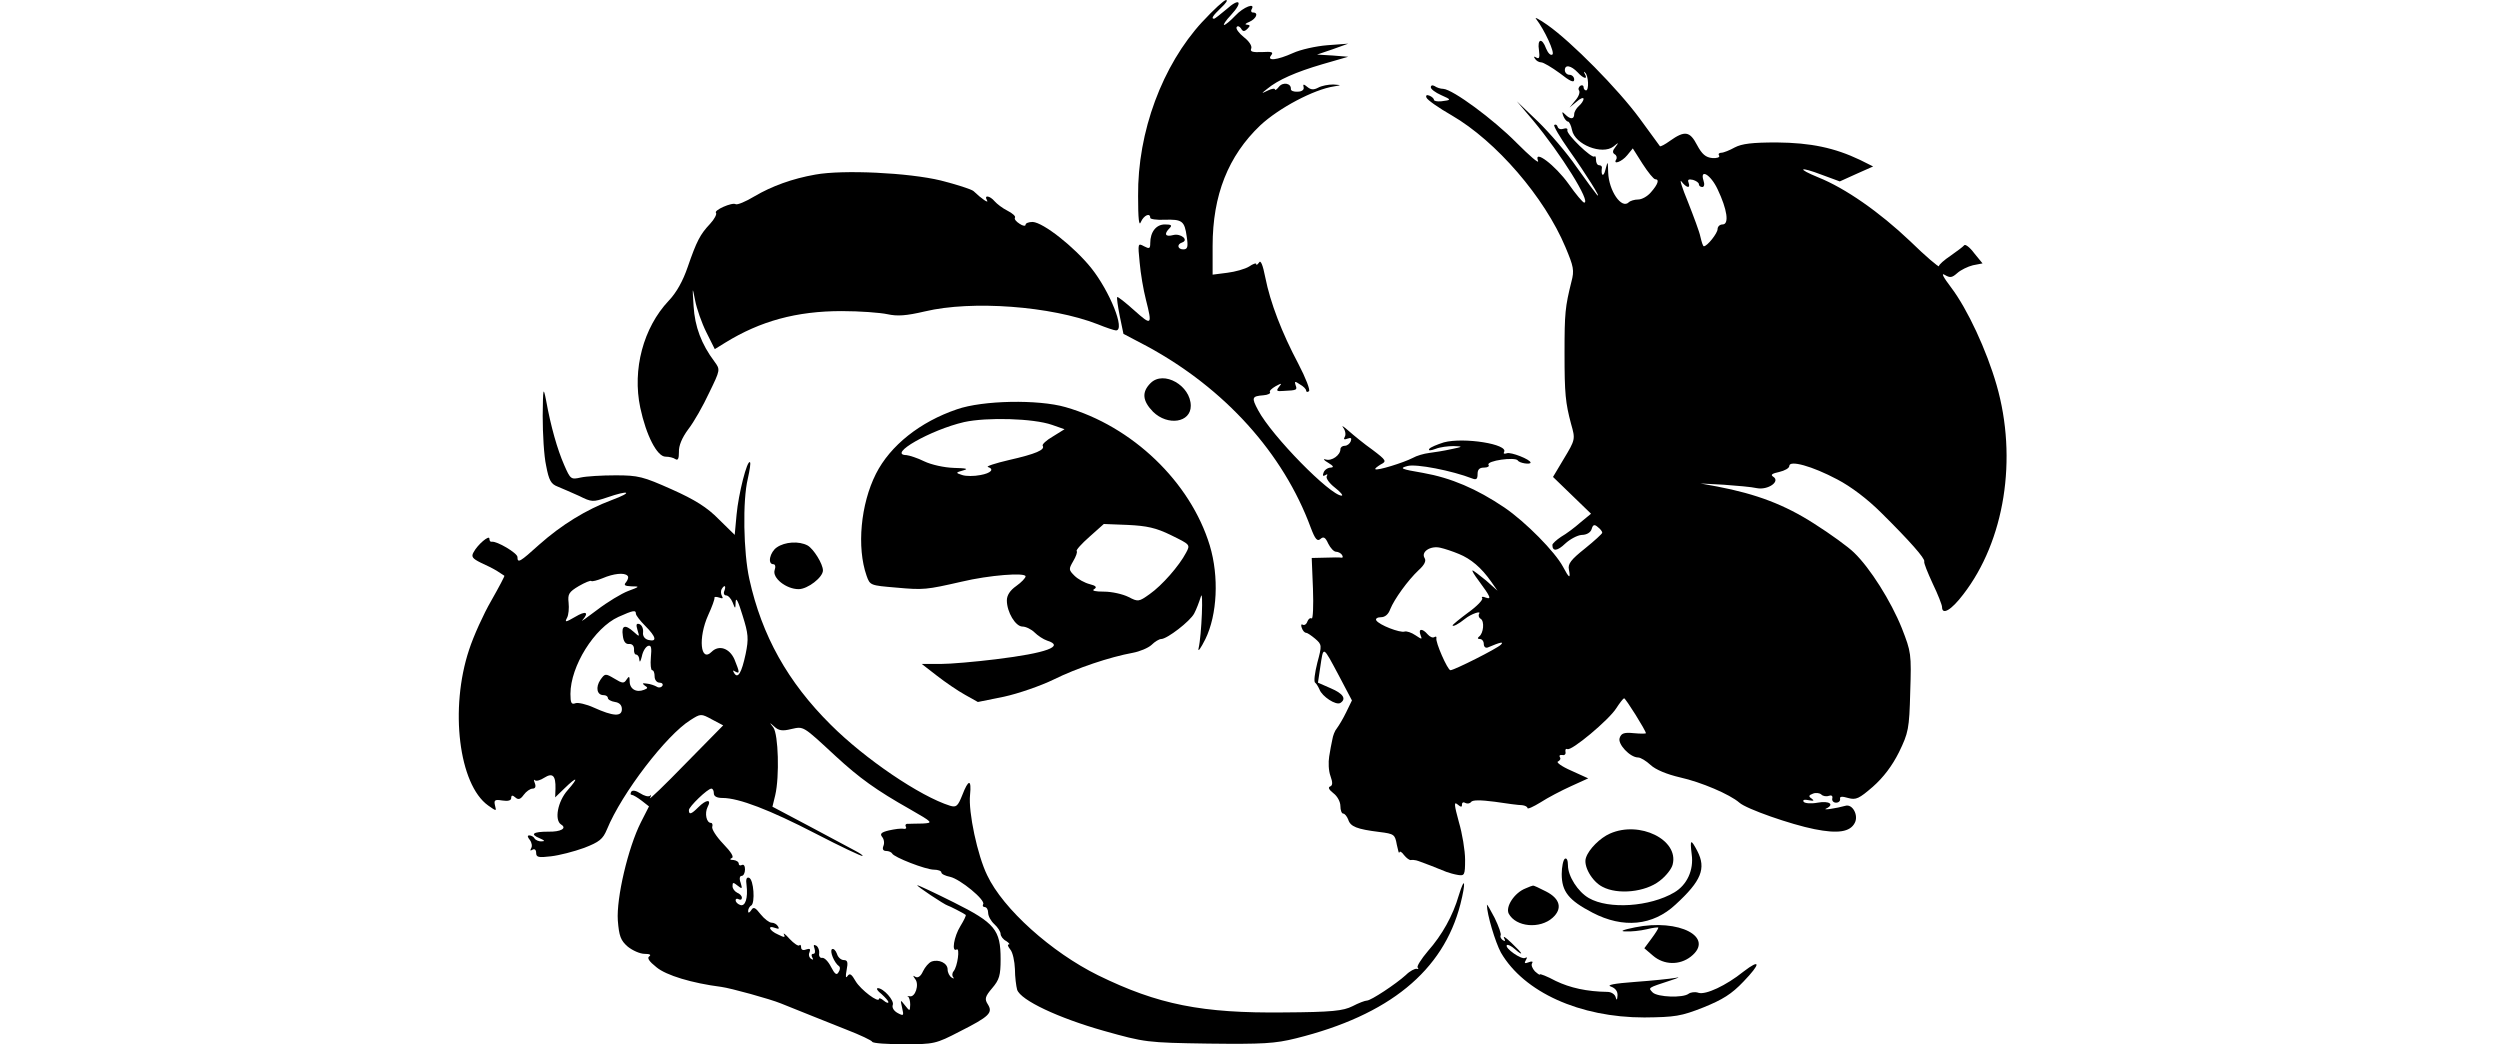 <?xml version="1.0" standalone="no"?>
<!DOCTYPE svg PUBLIC "-//W3C//DTD SVG 20010904//EN"
 "http://www.w3.org/TR/2001/REC-SVG-20010904/DTD/svg10.dtd">
<svg version="1.0" xmlns="http://www.w3.org/2000/svg"
 width="802pt" height="335pt" viewBox="0 0 802 335"
 preserveAspectRatio="xMidYMid meet">
<g transform="translate(0,335) scale(0.1,-0.1)"
fill="#000000" stroke="none">
<path d="M3857 3280 c-128 -139 -208 -353 -206 -559 0 -74 3 -99 9 -83 9 21
30 31 30 13 0 -4 20 -7 45 -6 58 2 65 -4 72 -54 5 -33 3 -41 -11 -41 -18 0
-22 16 -4 22 23 8 -4 30 -28 24 -26 -7 -31 3 -12 22 9 9 6 12 -15 12 -28 0
-47 -24 -47 -60 0 -18 -3 -19 -20 -10 -20 11 -20 9 -14 -52 3 -35 12 -88 20
-119 21 -83 19 -85 -37 -35 -29 26 -53 45 -55 43 -2 -2 2 -29 8 -60 l12 -58
76 -40 c249 -135 437 -343 525 -582 14 -37 21 -45 31 -36 10 9 16 5 25 -15 7
-14 18 -26 25 -26 7 0 16 -5 19 -10 4 -6 3 -10 -2 -9 -4 1 -28 1 -52 0 l-43
-1 4 -99 c2 -55 0 -97 -4 -95 -5 3 -11 -2 -14 -10 -3 -9 -10 -13 -15 -10 -5 3
-6 -2 -3 -10 3 -9 9 -16 14 -16 4 0 17 -9 29 -19 22 -19 22 -21 7 -77 -8 -32
-12 -61 -7 -64 4 -3 10 -13 14 -22 8 -22 53 -52 67 -43 20 13 9 30 -31 47
l-41 18 7 47 c11 73 7 75 62 -28 l40 -76 -18 -37 c-10 -21 -24 -44 -30 -52 -7
-8 -13 -24 -15 -37 -3 -12 -7 -36 -10 -54 -3 -18 -2 -46 4 -62 8 -22 7 -31 -1
-34 -8 -3 -3 -11 11 -22 12 -9 22 -27 22 -41 0 -13 4 -24 9 -24 5 0 12 -9 16
-19 7 -23 28 -31 100 -40 48 -6 50 -8 56 -41 4 -19 7 -30 8 -25 1 6 8 2 15 -8
8 -10 18 -17 22 -16 5 1 12 0 17 -1 4 -1 10 -3 15 -5 7 -2 50 -19 82 -32 8 -3
25 -8 38 -10 20 -3 22 0 22 49 0 29 -9 84 -20 121 -15 55 -16 66 -5 57 12 -10
15 -10 15 -1 0 7 5 9 11 5 6 -3 14 -2 18 3 4 7 30 7 76 1 39 -6 78 -11 88 -11
9 -1 17 -5 17 -9 0 -5 19 4 42 18 23 15 67 38 98 52 l55 25 -55 25 c-30 13
-49 27 -42 29 6 3 10 9 6 14 -3 5 0 8 8 7 7 -2 12 3 10 10 -1 8 1 11 6 9 12
-8 134 94 157 131 11 17 22 31 25 32 5 0 70 -104 70 -112 0 -2 -17 -2 -39 0
-30 3 -40 0 -45 -15 -8 -19 33 -63 59 -63 8 0 26 -11 40 -24 16 -15 52 -30 95
-40 67 -15 159 -54 190 -81 22 -20 165 -70 241 -85 75 -15 114 -9 129 20 13
24 -7 62 -30 55 -28 -8 -75 -15 -62 -9 28 13 11 26 -27 19 -22 -4 -42 -2 -45
3 -4 6 3 8 16 5 17 -3 19 -2 10 5 -11 7 -10 11 4 16 9 4 22 2 27 -3 5 -5 16
-7 24 -4 8 3 13 0 11 -8 -2 -8 4 -14 12 -14 8 0 14 5 13 12 -2 8 6 9 26 3 25
-7 35 -2 79 36 34 30 62 67 84 111 30 62 33 74 36 193 4 123 3 128 -27 205
-35 87 -102 193 -153 242 -18 18 -76 60 -128 93 -95 61 -185 95 -310 119 l-55
10 75 -4 c41 -3 89 -7 106 -11 36 -7 77 22 52 37 -9 6 -3 10 20 15 17 4 32 12
32 19 0 20 73 0 154 -43 44 -23 97 -63 141 -107 92 -91 141 -147 138 -156 -2
-5 11 -36 27 -71 17 -35 30 -69 30 -75 0 -28 30 -10 68 40 133 172 175 436
107 672 -32 111 -93 243 -146 313 -25 33 -33 48 -20 40 17 -10 23 -9 40 6 11
10 34 21 50 25 l31 6 -27 33 c-14 19 -29 30 -32 25 -3 -4 -23 -19 -43 -33 -21
-14 -38 -29 -38 -34 0 -4 -42 31 -92 80 -99 94 -208 170 -295 205 -71 29 -61
36 12 8 l57 -21 53 24 54 24 -42 21 c-82 39 -158 55 -267 56 -79 0 -112 -4
-135 -16 -16 -9 -36 -17 -43 -17 -7 0 -11 -4 -7 -9 3 -6 -7 -9 -22 -8 -21 2
-33 12 -49 42 -23 44 -39 47 -87 13 -15 -11 -30 -19 -32 -17 -1 2 -31 42 -65
89 -69 94 -219 246 -296 300 -27 19 -43 27 -36 19 27 -35 61 -109 52 -114 -6
-4 -14 5 -20 19 -13 36 -29 32 -23 -5 3 -23 1 -29 -8 -24 -8 5 -10 4 -5 -3 4
-7 13 -12 20 -12 7 0 34 -16 60 -35 33 -26 46 -32 46 -20 0 8 -7 15 -15 15 -8
0 -15 7 -15 15 0 19 20 15 41 -7 19 -21 34 -24 23 -5 -4 6 -3 9 1 4 11 -9 13
-57 3 -57 -4 0 -8 5 -8 11 0 5 -5 7 -10 4 -6 -4 -8 -11 -4 -16 3 -6 -2 -20
-13 -32 l-18 -22 23 19 c12 11 22 14 22 9 0 -6 -7 -16 -15 -23 -8 -7 -15 -19
-15 -26 0 -17 -12 -18 -29 -1 -10 10 -11 9 -6 -5 4 -10 11 -18 15 -18 4 0 10
-12 13 -27 9 -47 97 -81 133 -53 17 14 18 14 6 -2 -9 -11 -10 -18 -2 -23 6 -3
8 -11 5 -16 -12 -19 18 -8 35 13 l18 22 31 -49 c18 -28 36 -50 41 -50 14 0 9
-16 -14 -42 -11 -13 -29 -23 -41 -23 -11 0 -25 -4 -30 -9 -23 -23 -64 37 -66
96 -1 38 -1 38 -9 8 -6 -25 -15 -19 -11 8 0 4 -4 7 -9 7 -6 0 -10 8 -10 17 0
9 -2 14 -5 11 -8 -8 -90 71 -87 84 2 6 -4 8 -12 5 -8 -3 -17 -1 -19 6 -2 7 -7
9 -11 6 -3 -3 18 -39 47 -80 54 -76 108 -162 90 -144 -5 6 -35 46 -66 90 -30
44 -86 109 -123 145 l-68 65 51 -60 c91 -109 188 -265 165 -265 -4 0 -27 27
-50 60 -43 60 -113 113 -98 74 4 -11 -27 16 -69 58 -74 75 -204 171 -235 173
-9 0 -21 4 -28 9 -7 4 -12 2 -12 -4 0 -6 15 -17 33 -25 34 -15 34 -16 0 -20
-13 -1 -23 1 -23 5 0 4 -7 10 -14 13 -9 4 -13 1 -10 -6 2 -7 39 -33 81 -57
143 -83 298 -263 365 -423 26 -62 29 -74 19 -111 -20 -81 -22 -99 -22 -229 0
-131 3 -159 21 -227 14 -49 14 -50 -24 -113 l-34 -57 61 -59 61 -59 -34 -28
c-18 -16 -46 -37 -62 -46 -15 -10 -28 -22 -28 -26 0 -22 16 -20 41 4 15 14 39
27 53 28 16 0 29 8 32 19 4 14 9 16 20 6 8 -6 14 -14 14 -18 0 -3 -25 -26 -56
-51 -44 -35 -55 -49 -51 -67 6 -31 1 -29 -19 9 -25 47 -119 143 -188 190 -89
60 -171 95 -261 111 -71 12 -77 15 -50 22 27 8 144 -15 208 -40 13 -5 17 -2
17 14 0 15 6 21 21 21 11 0 18 4 14 9 -7 13 85 26 94 14 5 -9 41 -14 41 -7 0
10 -64 35 -76 30 -9 -3 -12 -1 -9 4 15 25 -129 48 -193 31 -22 -7 -44 -16 -47
-21 -4 -6 4 -6 20 0 15 6 41 9 58 9 31 -1 31 -2 -8 -10 -22 -5 -54 -10 -70
-12 -17 -2 -41 -9 -53 -16 -29 -15 -115 -42 -120 -36 -2 2 6 8 17 15 20 10 19
13 -26 47 -27 19 -61 47 -78 62 -16 14 -23 18 -16 9 7 -9 9 -23 5 -29 -5 -9
-2 -10 9 -6 11 4 14 2 10 -9 -3 -7 -11 -14 -19 -14 -8 0 -14 -5 -14 -11 0 -19
-28 -39 -47 -33 -10 3 -7 -2 7 -10 18 -11 20 -15 9 -16 -9 0 -20 -7 -23 -16
-4 -10 -2 -13 6 -8 6 4 8 3 4 -4 -3 -6 8 -22 26 -36 18 -14 28 -26 22 -26 -36
0 -224 191 -268 274 -22 41 -20 45 17 48 14 1 24 6 21 10 -3 4 6 12 18 19 20
11 21 10 11 -2 -10 -13 -8 -15 15 -13 43 2 44 3 38 19 -4 12 -2 13 14 2 11 -6
20 -15 20 -20 0 -4 4 -6 9 -2 5 3 -10 42 -34 88 -53 100 -90 196 -106 277 -8
41 -15 57 -20 48 -5 -7 -9 -10 -9 -5 0 4 -10 1 -23 -8 -13 -8 -45 -17 -70 -20
l-47 -6 0 92 c0 163 50 289 153 387 59 55 171 115 237 125 24 4 24 4 -3 6 -16
0 -37 -4 -48 -10 -15 -8 -24 -7 -35 2 -12 10 -15 10 -12 -1 2 -8 -6 -14 -19
-14 -13 -1 -22 3 -22 8 2 19 -25 24 -38 8 -7 -9 -13 -13 -13 -9 0 4 -10 3 -22
-3 -23 -11 -23 -11 -3 5 35 29 92 54 177 79 l83 24 -50 4 -50 3 50 17 50 18
-67 -5 c-37 -3 -86 -14 -110 -25 -51 -23 -86 -27 -70 -7 8 10 2 12 -30 10 -30
-1 -39 1 -34 12 3 8 -8 24 -24 36 -16 13 -26 27 -23 32 3 5 9 3 14 -4 6 -11
11 -11 21 -1 9 9 9 12 -2 13 -8 0 -5 4 8 9 22 10 31 30 11 30 -5 0 -7 5 -4 10
14 23 -26 8 -52 -20 -15 -16 -32 -30 -36 -30 -4 0 5 14 22 32 40 43 28 57 -15
18 -19 -16 -37 -30 -39 -30 -11 0 -4 10 22 35 15 14 23 25 16 25 -6 0 -40 -31
-76 -70z m1653 -537 c31 -65 38 -113 16 -113 -9 0 -16 -7 -16 -15 0 -13 -33
-55 -44 -55 -3 0 -7 13 -11 30 -3 16 -22 66 -40 112 -19 46 -28 75 -21 66 16
-21 30 -24 23 -4 -4 10 0 12 14 9 10 -3 19 -9 19 -14 0 -5 5 -9 11 -9 6 0 8 9
4 20 -13 41 23 20 45 -27z m-830 -1170 c39 -16 72 -44 103 -88 l21 -30 -37 33
c-21 17 -40 32 -43 32 -3 0 6 -15 19 -32 39 -53 43 -62 23 -55 -9 4 -15 3 -11
-2 3 -5 -17 -26 -45 -46 -27 -20 -50 -39 -50 -41 0 -6 19 4 40 21 20 16 53 27
45 16 -3 -5 -1 -13 5 -16 13 -8 9 -47 -5 -57 -6 -5 -5 -8 3 -8 6 0 12 -7 12
-16 0 -9 6 -14 13 -11 42 18 52 19 42 9 -11 -12 -150 -82 -162 -82 -9 0 -49
91 -45 103 1 5 -2 6 -7 3 -5 -3 -14 1 -21 9 -17 20 -31 19 -23 -2 6 -15 5 -15
-16 -1 -13 9 -29 14 -35 12 -14 -5 -82 21 -91 36 -3 5 3 10 15 10 13 0 24 9
30 26 13 32 56 92 91 125 19 17 25 30 19 39 -12 20 19 40 50 33 14 -3 41 -12
60 -20z"/>
<path d="M2616 2790 c-74 -13 -140 -37 -196 -70 -28 -17 -55 -28 -60 -25 -11
7 -72 -20 -63 -28 3 -4 -5 -20 -19 -35 -32 -34 -43 -55 -72 -139 -15 -44 -36
-82 -61 -108 -81 -86 -117 -220 -91 -343 19 -89 54 -157 81 -157 11 0 25 -3
32 -8 8 -5 11 2 11 23 -1 20 10 46 30 73 18 23 48 76 67 117 36 74 36 74 17
100 -42 56 -63 112 -67 178 -4 63 -4 64 5 18 5 -26 21 -72 36 -102 l27 -54 34
21 c112 69 228 101 373 101 58 0 124 -5 147 -10 32 -7 60 -5 120 9 151 36 405
17 554 -41 27 -11 54 -20 59 -20 31 0 -20 126 -80 201 -55 68 -153 145 -187
147 -13 0 -23 -4 -23 -9 0 -5 -9 -4 -19 3 -11 7 -18 15 -15 20 3 4 -8 14 -24
22 -16 8 -34 22 -41 30 -16 19 -35 21 -25 4 8 -13 -17 4 -43 29 -7 6 -54 21
-105 34 -103 25 -314 35 -402 19z"/>
<path d="M3691 2121 c-29 -29 -26 -57 8 -92 47 -46 121 -35 121 19 0 65 -87
115 -129 73z"/>
<path d="M1741 2014 c0 -55 4 -127 11 -158 9 -48 16 -59 37 -67 14 -6 45 -19
69 -30 40 -20 44 -20 89 -5 72 25 86 18 16 -8 -83 -31 -162 -80 -233 -143 -62
-56 -70 -61 -70 -40 0 13 -67 52 -82 49 -5 -1 -8 3 -8 10 0 13 -38 -19 -51
-44 -8 -14 -3 -20 23 -33 18 -8 42 -20 53 -27 11 -7 21 -14 23 -15 2 0 -17
-36 -42 -80 -25 -43 -57 -114 -71 -157 -63 -189 -33 -433 61 -500 27 -19 27
-19 22 0 -4 17 -1 20 23 16 19 -3 29 0 29 8 0 9 4 10 13 2 10 -9 17 -6 27 8 8
11 21 20 28 20 9 0 12 6 8 17 -4 10 -4 14 0 10 4 -4 18 0 30 8 27 17 37 7 36
-35 l-1 -28 30 29 c41 40 47 36 10 -6 -32 -36 -43 -96 -21 -110 20 -12 -1 -24
-41 -23 -49 0 -60 -8 -28 -21 16 -7 19 -10 7 -10 -9 -1 -20 4 -23 9 -3 6 -11
10 -17 10 -7 0 -6 -5 2 -15 6 -8 8 -20 4 -26 -4 -8 -3 -9 4 -5 7 4 12 0 12
-10 0 -14 7 -16 48 -11 26 3 73 15 106 27 49 19 60 28 73 59 48 117 191 303
268 351 33 21 34 21 69 2 l36 -19 -122 -124 c-66 -68 -117 -117 -113 -109 5 8
4 12 0 7 -5 -4 -19 0 -31 8 -14 9 -25 11 -29 5 -3 -6 -3 -10 2 -10 4 0 19 -9
32 -19 l23 -18 -26 -51 c-41 -81 -79 -243 -74 -315 4 -50 9 -64 32 -84 15 -12
39 -23 54 -23 16 0 22 -3 15 -8 -8 -5 -1 -16 23 -35 31 -26 114 -51 208 -63
30 -4 157 -39 191 -53 64 -26 140 -56 210 -84 44 -17 82 -35 83 -39 2 -5 48
-8 103 -8 95 0 101 1 178 41 95 48 107 60 90 87 -11 17 -9 25 14 52 23 27 27
41 27 93 0 94 -18 116 -150 182 -60 30 -113 55 -117 55 -7 0 88 -63 97 -65 5
-1 52 -25 58 -30 2 -2 -6 -18 -17 -36 -21 -34 -29 -85 -12 -75 11 7 3 -55 -10
-70 -5 -6 -5 -15 -1 -19 4 -5 1 -5 -5 -1 -7 4 -13 16 -13 26 0 20 -28 34 -52
25 -9 -4 -20 -17 -27 -31 -7 -16 -16 -22 -24 -18 -9 6 -9 4 -1 -7 14 -17 0
-60 -18 -55 -7 1 -10 1 -5 -1 4 -3 7 -14 7 -26 -1 -22 -1 -22 -17 -2 -15 19
-15 19 -9 -8 6 -26 5 -27 -14 -17 -13 7 -19 18 -16 26 6 14 -30 54 -48 54 -6
-1 -1 -9 12 -19 12 -11 22 -22 22 -26 0 -4 -7 -2 -15 5 -8 7 -15 9 -15 6 0
-16 -59 29 -75 56 -13 23 -19 27 -26 17 -6 -9 -7 -2 -3 19 5 25 3 32 -9 32 -9
0 -19 9 -22 20 -4 11 -11 18 -16 15 -8 -6 7 -44 23 -55 4 -3 3 -12 -2 -19 -6
-11 -12 -6 -24 17 -9 18 -22 31 -29 29 -6 -1 -11 6 -9 15 1 9 -3 20 -9 24 -9
5 -10 2 -6 -9 3 -10 2 -17 -4 -17 -6 0 -7 -5 -3 -12 4 -7 3 -8 -4 -4 -6 4 -9
13 -5 21 4 11 1 13 -11 9 -10 -4 -16 -1 -16 7 0 7 -3 10 -6 6 -3 -3 -17 6 -31
21 -13 15 -22 21 -18 14 5 -10 1 -10 -19 0 -28 12 -36 31 -9 21 11 -4 14 -3 9
5 -4 7 -13 12 -21 12 -7 0 -23 12 -35 27 -17 22 -23 25 -30 13 -6 -9 -10 -10
-10 -3 0 6 4 15 10 18 13 8 8 84 -7 89 -8 3 -11 -5 -8 -24 5 -41 -4 -70 -21
-63 -8 3 -14 9 -14 15 0 5 5 6 10 3 6 -3 10 -1 10 5 0 6 -7 13 -15 16 -8 4
-15 13 -15 21 0 13 2 13 16 2 15 -12 16 -11 10 9 -5 13 -3 22 3 22 6 0 11 9
11 21 0 11 -4 17 -10 14 -5 -3 -10 -1 -10 4 0 6 -8 11 -17 12 -11 0 -13 3 -6
6 9 3 -1 19 -27 46 -22 23 -38 48 -35 55 2 6 0 12 -4 12 -15 0 -21 31 -11 51
14 26 -4 25 -30 -1 -22 -22 -30 -25 -30 -9 0 11 60 69 72 69 5 0 8 -7 8 -15 0
-10 10 -15 28 -15 52 0 151 -38 298 -114 81 -42 149 -74 151 -72 2 2 -9 9 -24
17 -15 8 -81 43 -146 78 l-119 63 9 37 c14 60 10 195 -6 217 -14 18 -14 18 3
3 14 -13 26 -15 54 -8 41 9 36 12 143 -87 76 -70 130 -109 238 -170 75 -43 75
-44 41 -46 -19 0 -41 -1 -47 -1 -7 1 -10 -4 -7 -9 3 -5 0 -8 -7 -7 -8 2 -29
-1 -47 -5 -25 -6 -30 -11 -22 -21 6 -7 8 -20 4 -29 -4 -10 -1 -16 9 -16 8 0
17 -4 19 -8 5 -12 108 -52 134 -52 13 0 24 -4 24 -9 0 -5 13 -11 28 -14 32 -7
115 -75 106 -88 -3 -5 0 -9 5 -9 6 0 11 -8 11 -18 0 -11 9 -27 20 -37 11 -10
20 -24 20 -31 0 -7 8 -18 18 -23 9 -6 13 -11 8 -11 -5 0 -2 -7 5 -16 8 -9 14
-38 15 -63 0 -25 4 -55 7 -66 11 -34 133 -91 278 -132 132 -37 137 -38 336
-41 174 -2 213 0 281 17 298 74 472 216 527 430 18 71 15 94 -5 29 -19 -66
-54 -128 -99 -179 -22 -26 -37 -50 -33 -53 4 -4 2 -6 -3 -4 -6 1 -22 -7 -35
-20 -32 -29 -112 -82 -125 -82 -6 0 -27 -8 -46 -18 -30 -15 -65 -19 -220 -20
-263 -3 -404 25 -596 119 -150 74 -305 213 -356 321 -31 63 -61 203 -55 258 5
51 -5 51 -25 -1 -14 -35 -19 -40 -39 -34 -96 30 -273 150 -383 260 -138 137
-221 286 -261 467 -19 86 -22 252 -5 322 6 27 10 51 7 53 -9 9 -37 -102 -43
-168 l-6 -65 -51 50 c-37 38 -77 63 -151 96 -92 41 -107 45 -180 45 -44 0 -94
-3 -112 -7 -31 -7 -33 -6 -53 40 -22 50 -43 124 -58 207 -9 46 -10 42 -11 -51z
m272 -511 c4 -3 2 -12 -4 -20 -9 -10 -6 -13 17 -14 27 0 27 -1 -11 -15 -21 -8
-66 -35 -100 -61 -33 -25 -54 -40 -47 -33 23 26 12 32 -23 11 -31 -18 -34 -18
-26 -3 5 9 7 31 5 49 -3 27 1 34 33 53 19 11 38 19 40 16 3 -2 19 2 36 9 35
15 70 19 80 8z m311 -48 c-4 -8 -1 -15 5 -15 7 0 16 -10 21 -22 9 -23 9 -23
10 2 1 16 9 -1 22 -44 19 -60 20 -75 10 -124 -13 -61 -25 -81 -37 -61 -5 8 -4
10 3 5 16 -9 15 -3 -2 39 -16 36 -50 47 -73 24 -36 -36 -44 45 -11 118 12 26
21 51 20 55 -1 4 6 4 15 1 11 -4 14 -3 9 5 -4 7 -4 17 -1 22 9 15 15 12 9 -5z
m-284 -74 c0 -5 14 -23 30 -39 35 -35 39 -52 10 -45 -12 3 -19 13 -17 25 1 12
-4 23 -12 26 -10 3 -11 -2 -6 -19 7 -23 7 -23 -12 -6 -28 25 -40 21 -35 -12 2
-19 9 -28 20 -27 10 1 16 -6 16 -16 -1 -10 2 -18 7 -18 5 0 10 -8 10 -17 1
-10 4 -5 8 11 3 16 12 31 20 34 10 3 12 -5 9 -37 -2 -22 0 -41 4 -41 5 0 8 -9
8 -20 0 -11 7 -20 16 -20 8 0 12 -5 9 -10 -4 -6 -12 -7 -18 -3 -7 4 -21 9 -32
10 -14 2 -16 1 -7 -6 11 -7 11 -9 -2 -14 -25 -10 -46 3 -46 27 0 17 -2 18 -10
6 -8 -13 -13 -13 -39 3 -29 17 -30 17 -45 -4 -16 -24 -11 -49 10 -49 8 0 14
-4 14 -9 0 -5 10 -11 23 -13 14 -2 22 -10 22 -23 0 -25 -28 -23 -90 5 -24 11
-51 17 -59 14 -13 -5 -16 1 -16 30 0 89 77 212 154 247 47 21 56 23 56 10z"/>
<path d="M3070 2037 c-118 -40 -214 -116 -260 -207 -49 -97 -62 -236 -30 -327
11 -31 12 -31 95 -38 88 -8 96 -7 210 19 88 21 205 30 205 17 0 -5 -13 -19
-30 -31 -20 -14 -30 -30 -30 -46 0 -38 28 -84 50 -84 11 0 29 -9 39 -19 10
-10 28 -22 40 -26 58 -18 -1 -40 -165 -60 -65 -8 -145 -15 -177 -15 l-60 0 49
-38 c27 -21 68 -49 90 -61 l41 -23 84 17 c46 10 118 35 159 55 75 37 179 72
255 86 21 4 48 15 59 25 11 11 25 19 31 19 19 0 93 57 106 82 7 13 16 37 21
53 9 34 3 -124 -7 -165 -3 -14 7 0 22 30 38 78 44 200 14 300 -62 204 -249
383 -463 444 -87 25 -265 22 -348 -7z m305 -50 l40 -14 -37 -23 c-21 -12 -36
-26 -33 -30 8 -13 -21 -26 -109 -46 -43 -10 -73 -20 -67 -22 22 -7 10 -20 -24
-26 -20 -4 -46 -4 -58 0 -22 7 -22 8 3 15 18 5 11 7 -30 8 -31 1 -72 10 -95
21 -22 11 -48 19 -57 20 -63 1 77 81 185 106 73 16 222 12 282 -9z m382 -354
c61 -30 62 -30 48 -56 -22 -42 -77 -105 -117 -133 -35 -25 -37 -25 -68 -9 -18
9 -53 17 -78 17 -29 0 -41 3 -32 8 10 6 6 11 -14 16 -16 4 -38 16 -49 27 -19
19 -19 21 -4 47 9 15 14 30 11 32 -3 3 16 24 41 46 l46 41 77 -3 c61 -3 90 -9
139 -33z"/>
<path d="M2492 1594 c-22 -15 -31 -54 -11 -54 6 0 8 -8 4 -19 -8 -25 37 -61
77 -61 29 0 78 38 78 60 0 21 -30 69 -49 80 -28 15 -73 12 -99 -6z"/>
<path d="M5165 676 c-32 -14 -68 -50 -77 -77 -10 -26 19 -77 53 -94 49 -26
137 -17 183 19 20 15 39 39 42 53 20 79 -106 141 -201 99z"/>
<path d="M5427 609 c7 -50 -15 -98 -56 -122 -78 -46 -210 -55 -274 -18 -35 20
-67 70 -67 105 0 16 -4 25 -10 21 -5 -3 -10 -26 -10 -49 0 -56 22 -84 99 -124
98 -51 193 -42 266 26 83 76 99 116 70 172 -21 40 -24 38 -18 -11z"/>
<path d="M4894 500 c-36 -14 -65 -59 -54 -81 23 -43 100 -50 141 -13 32 29 24
61 -21 84 -21 11 -41 20 -42 19 -2 0 -13 -4 -24 -9z"/>
<path d="M4770 447 c0 -30 27 -120 45 -153 74 -127 253 -208 460 -208 99 1
118 4 189 32 62 25 91 43 129 83 56 58 56 75 0 32 -56 -45 -121 -75 -144 -68
-11 4 -25 2 -32 -3 -18 -14 -99 -11 -115 4 -15 16 -18 14 58 39 25 8 32 12 15
8 -16 -3 -75 -9 -130 -13 -67 -5 -93 -10 -77 -15 14 -5 22 -15 21 -29 -1 -15
-3 -16 -6 -5 -2 9 -14 17 -26 17 -67 1 -120 13 -166 35 -28 15 -51 24 -51 21
0 -3 -7 2 -16 10 -8 9 -13 20 -9 26 4 6 -1 7 -11 3 -13 -5 -15 -3 -9 7 5 8 4
11 -2 7 -12 -7 -67 32 -59 41 3 3 15 -3 26 -13 11 -10 20 -16 20 -13 0 2 -14
17 -32 34 -17 16 -27 23 -23 15 5 -10 4 -12 -4 -7 -6 4 -9 11 -7 15 3 4 -6 29
-19 56 -14 27 -25 46 -25 42z"/>
<path d="M5245 375 c-40 -8 -50 -13 -30 -13 17 -1 47 2 68 7 20 5 37 7 37 5 0
-3 -10 -19 -22 -35 l-23 -31 28 -24 c35 -30 85 -31 121 -3 79 62 -37 123 -179
94z"/>
</g>
</svg>

